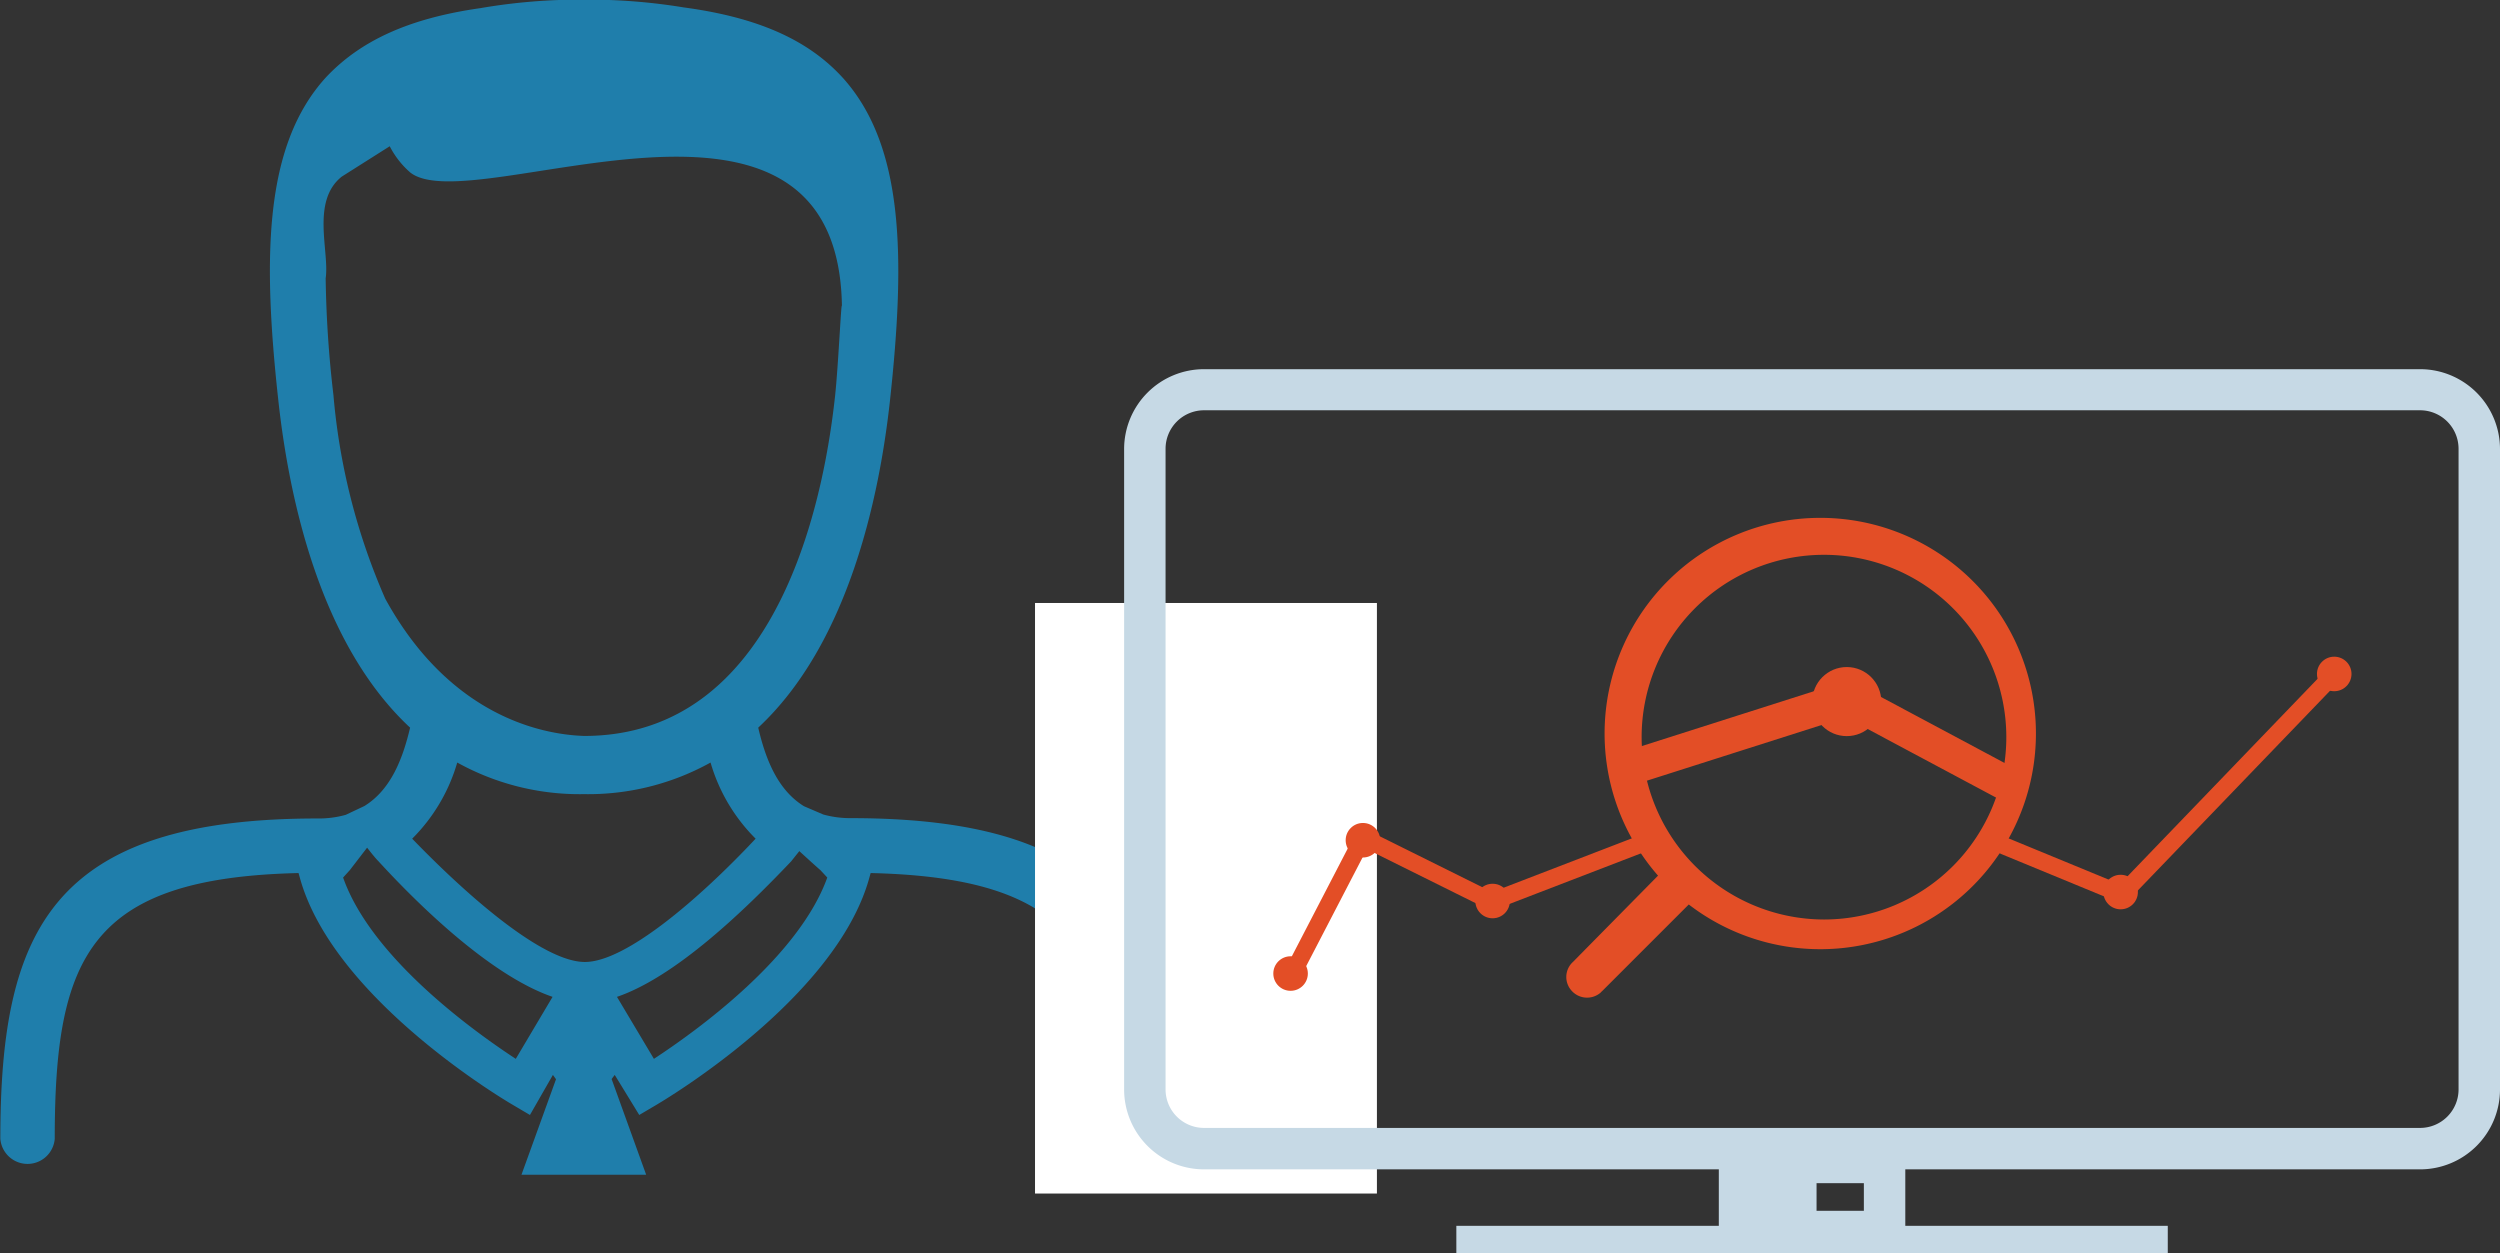 <svg xmlns="http://www.w3.org/2000/svg" viewBox="0 0 144.78 72.59"><rect x="0" y="0" width="144.78" height="72.59" fill="#333333" stroke="none"/><defs><style>.cls-1{isolation:isolate;}.cls-2{opacity:0.7;}.cls-3{mix-blend-mode:multiply;}.cls-4{fill:#1f7eab;}.cls-5{fill:#fff;}.cls-6{fill:#c6d9e5;}.cls-7{fill:#e34e26;}.cls-8,.cls-9{fill:none;stroke:#e34e26;stroke-linecap:round;stroke-linejoin:round;}.cls-9{stroke-width:2px;}</style></defs><title>Fichier 15</title><g class="cls-1"><g id="Calque_2" data-name="Calque 2"><g id="Mode_Isolation" data-name="Mode Isolation"><path class="cls-4" d="M44.85,64.94l-2.14-3.59C46.07,60.2,50,56.45,52.8,53.5l.47-.59s.95.87,1.22,1.1l.4.43C53.21,59.11,47.23,63.38,44.85,64.94Zm-4-5.61c-2.35,0-6.55-3.57-10-7.14a10.24,10.24,0,0,0,2.61-4.41,14.61,14.61,0,0,0,7.34,1.83,14.6,14.6,0,0,0,7.33-1.83,10.24,10.24,0,0,0,2.61,4.41C47.39,55.76,43.19,59.33,40.85,59.33Zm-4,5.61c-2.38-1.56-8.36-5.83-10-10.5l.39-.43,1-1.3s.42.55.66.79c2.75,3,6.73,6.7,10.08,7.85ZM29.29,38.29a37.23,37.23,0,0,1-3-11.79,64.81,64.81,0,0,1-.45-6.76c.23-1.55-.86-4.46.93-5.89l2.78-1.76a5.09,5.09,0,0,0,1.19,1.52h0c3.61,2.85,25-7.83,25,8,0-1.49-.2,3.12-.4,4.95-.52,4.76-2.82,19.68-14.53,19.68C39,46.18,33.26,45.53,29.29,38.29ZM56.23,51a5.79,5.79,0,0,1-1.57-.21l-1.12-.48c-1.52-.94-2.22-2.71-2.65-4.55,5.18-4.83,7-13.2,7.63-18.94.91-8.37.8-14.75-2.71-18.67-2-2.21-4.92-3.52-9.23-4.1a34,34,0,0,0-5.77-.45,33.84,33.84,0,0,0-6,.49c-4.16.59-7,1.9-9,4.06-3.52,3.92-3.63,10.3-2.71,18.67.63,5.74,2.44,14.11,7.63,18.94-.43,1.82-1.12,3.6-2.65,4.54L27,50.81a5.79,5.79,0,0,1-1.57.21C9.93,51,7,57.54,7,69.57a1.58,1.58,0,0,0,3.15,0c0-10.52,2-15.11,14.12-15.39l.08.29c1.94,7,11.89,12.88,12.32,13.13l1,.59L39,65.87l.18.25-2,5.53h7.22l-2-5.54.18-.24L44,68.19l1-.59c.42-.25,10.38-6.13,12.32-13.13l.08-.29c12.12.28,14.12,4.87,14.12,15.39a1.58,1.58,0,0,0,3.15,0C74.71,57.54,71.76,51,56.23,51Z" transform="translate(-6.98 -3.62)"/><rect class="cls-5" x="59.94" y="34.92" width="19.8" height="34.2"/><path class="cls-6" d="M72.08,66.71V29.6A4.63,4.63,0,0,1,76.71,25h70.42a4.63,4.63,0,0,1,4.63,4.62V66.71a4.63,4.63,0,0,1-4.63,4.63H76.71A4.63,4.63,0,0,1,72.08,66.71Zm4.63-39.33a2.23,2.23,0,0,0-2.23,2.22V66.71a2.23,2.23,0,0,0,2.23,2.23h70.42a2.23,2.23,0,0,0,2.23-2.23V29.6a2.23,2.23,0,0,0-2.23-2.22Z" transform="translate(-6.98 -3.62)"/><path class="cls-6" d="M106.52,69.74h10.8v6.4h-10.8Zm8.4,2.4h-2.74v1.6h2.74Z" transform="translate(-6.98 -3.62)"/><rect class="cls-6" x="91.32" y="74.61" width="41.2" height="1.6" transform="translate(216.86 147.2) rotate(-180)"/><g id="Calque_2-2" data-name="Calque 2"><g id="Pictogrammes"><path class="cls-7" d="M99.78,61l5-5A12.49,12.49,0,1,0,103,54.33l-4.93,5A1.18,1.18,0,0,0,98,61a1.2,1.2,0,0,0,1.68.1.94.94,0,0,1,.1-.1Zm2.27-14.66a10.56,10.56,0,1,1,10.59,10.53h-.06A10.58,10.58,0,0,1,102.05,46.33Z" transform="translate(-6.98 -3.62)"/></g></g><polyline class="cls-8" points="74.92 56.26 78.94 48.51 86.39 52.21 94.91 48.93"/><polyline class="cls-9" points="94.91 44.31 106.99 40.46 116.24 45.4"/><polyline class="cls-8" points="115.61 48.8 122.89 51.8 135.18 39.03"/><circle class="cls-7" cx="74.74" cy="56.38" r="1"/><circle class="cls-7" cx="78.93" cy="48.66" r="1"/><circle class="cls-7" cx="86.44" cy="52.18" r="1"/><circle class="cls-7" cx="122.81" cy="51.66" r="1"/><circle class="cls-7" cx="135.18" cy="39.03" r="1"/><circle class="cls-7" cx="106.95" cy="40.63" r="2"/></g></g></g></svg>